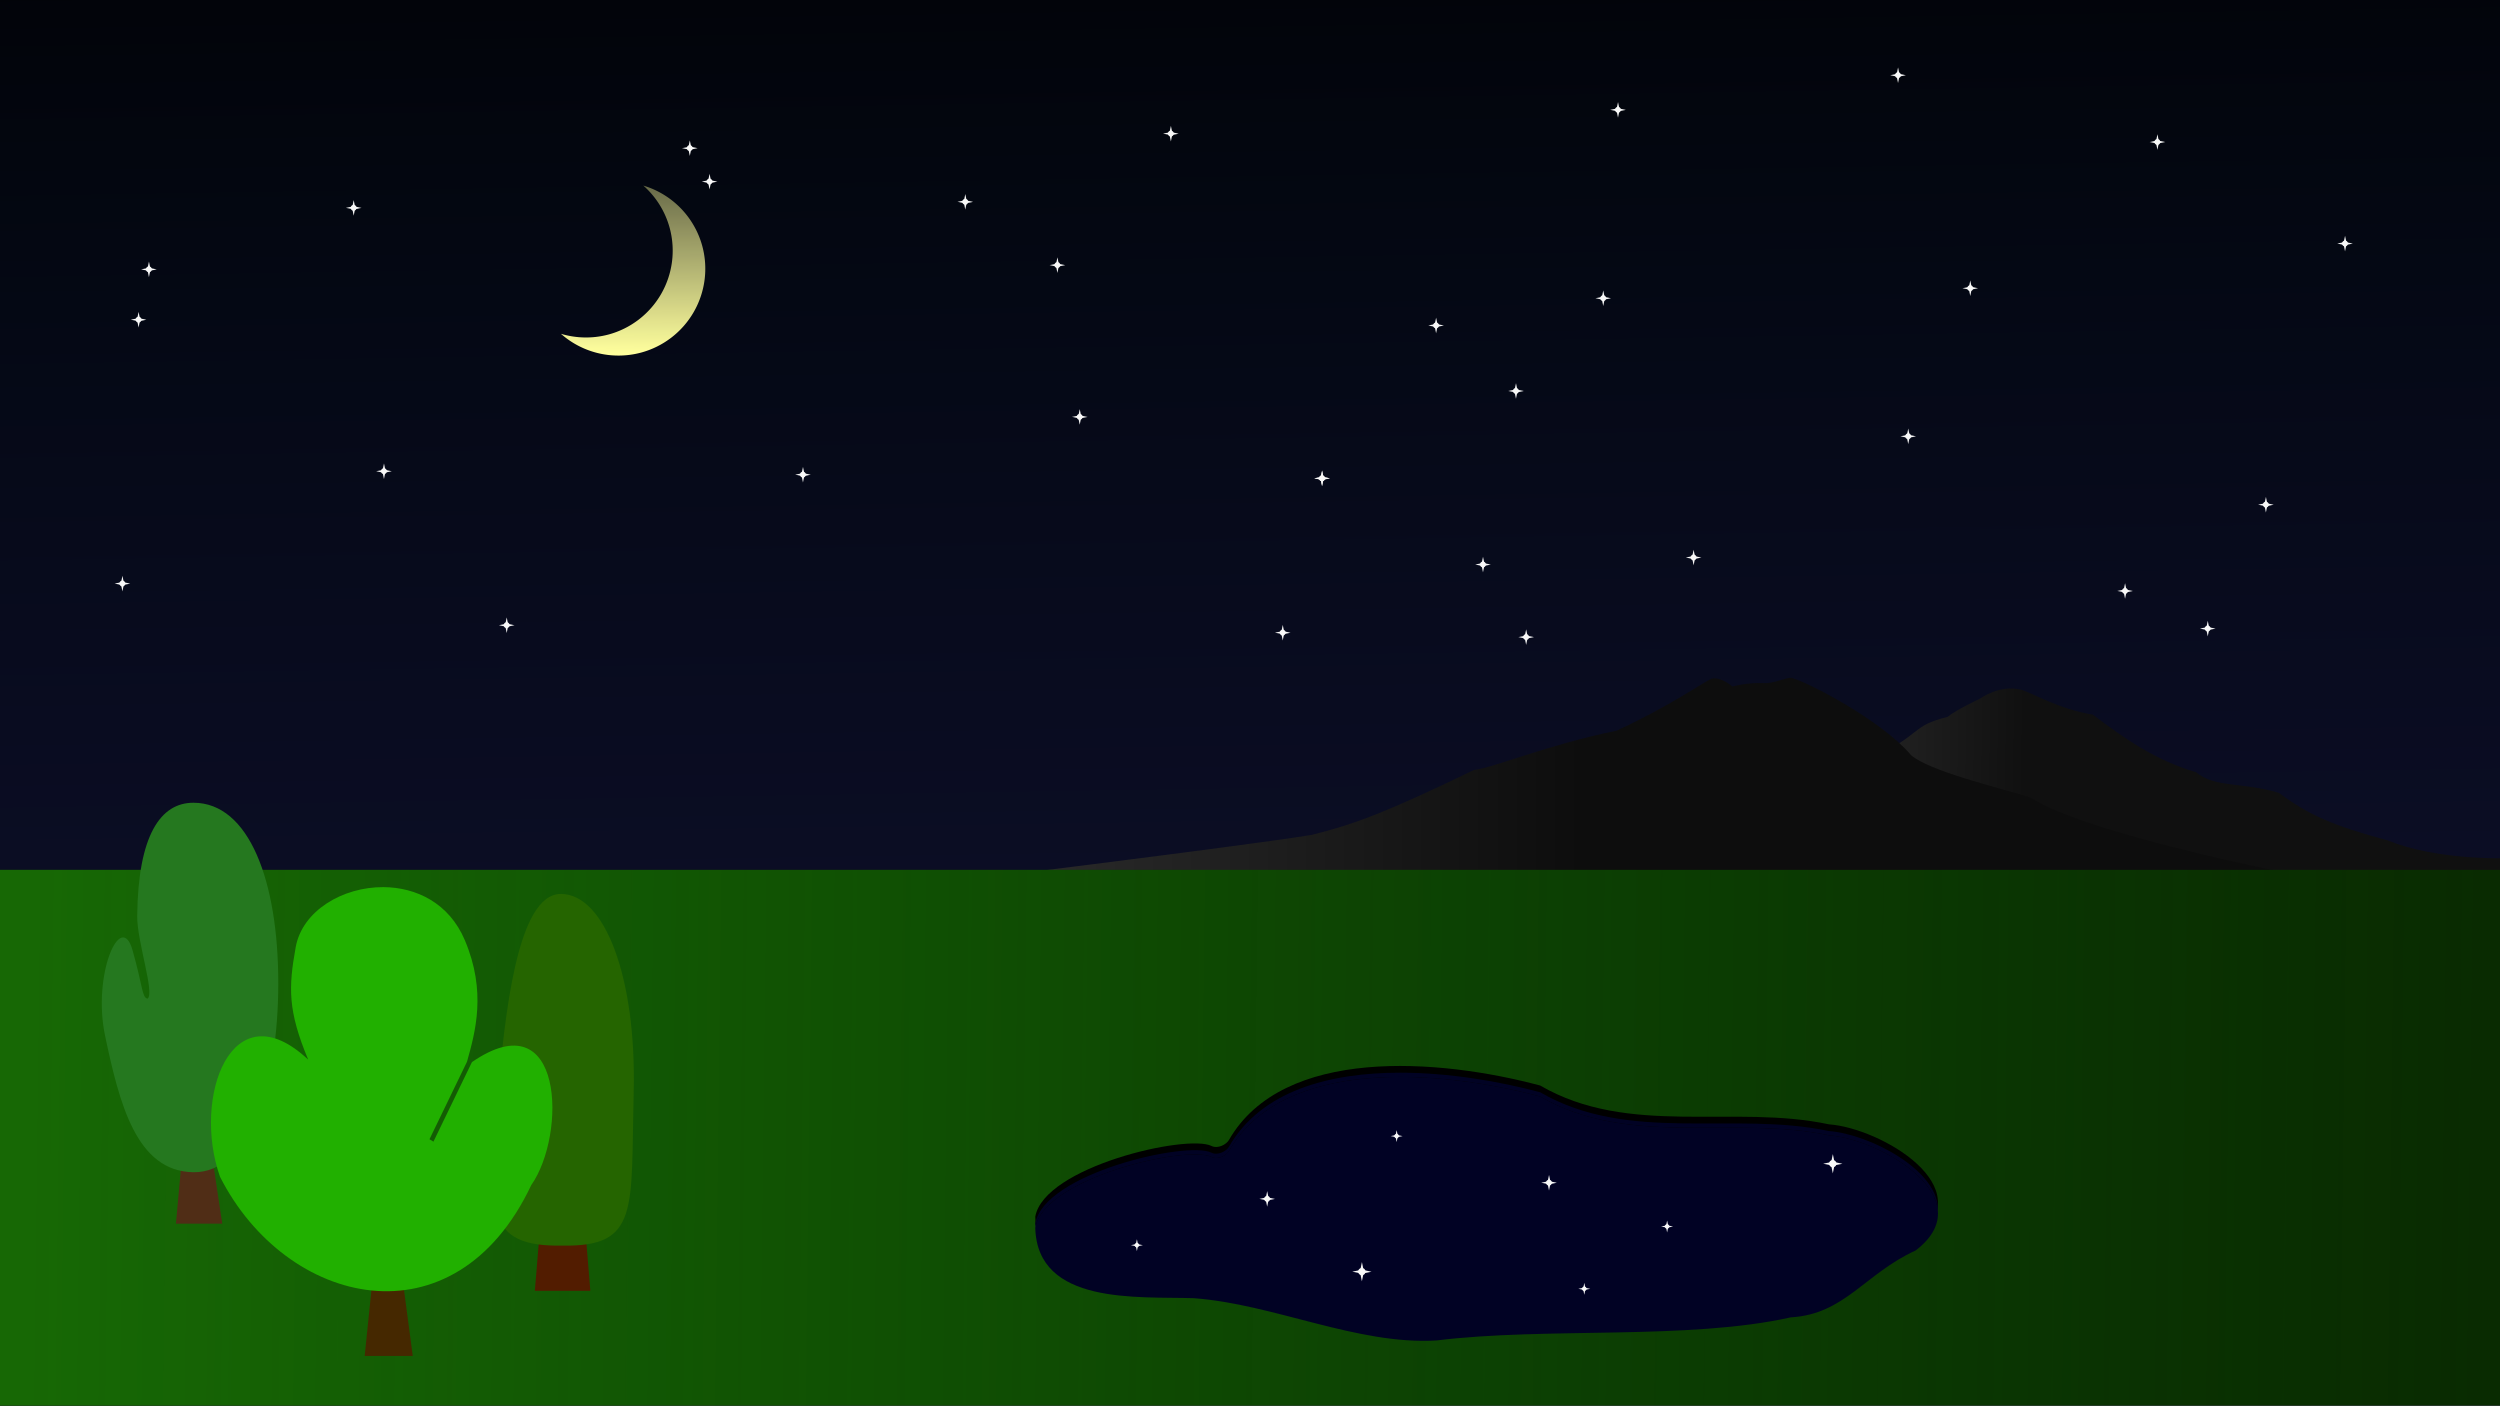 <?xml version="1.0" encoding="UTF-8" standalone="no"?>
<!-- Created with Inkscape (http://www.inkscape.org/) -->

<svg
     xmlns:dc="http://purl.org/dc/elements/1.1/"
     xmlns:cc="http://creativecommons.org/ns#"
     xmlns:rdf="http://www.w3.org/1999/02/22-rdf-syntax-ns#"
     xmlns:svg="http://www.w3.org/2000/svg"
     xmlns="http://www.w3.org/2000/svg"
     xmlns:xlink="http://www.w3.org/1999/xlink"
     xmlns:sodipodi="http://sodipodi.sourceforge.net/DTD/sodipodi-0.dtd"
     xmlns:inkscape="http://www.inkscape.org/namespaces/inkscape"
     width="1366px"
     height="768px"
     viewBox="0 0 1366 768"
     version="1.1"
     id="SVGRoot"
     inkscape:version="0.92.2 2405546, 2018-03-11"
     sodipodi:docname="9PM.svg">
    <sodipodi:namedview
         id="base"
         pagecolor="#ffffff"
         bordercolor="#666666"
         borderopacity="1.0"
         inkscape:pageopacity="0.0"
         inkscape:pageshadow="2"
         inkscape:zoom="0.70710678"
         inkscape:cx="615.45867"
         inkscape:cy="350.10382"
         inkscape:document-units="px"
         inkscape:current-layer="layer1"
         showgrid="false"
         inkscape:window-width="1366"
         inkscape:window-height="704"
         inkscape:window-x="0"
         inkscape:window-y="30"
         inkscape:window-maximized="1"
         inkscape:snap-global="true" />
    <defs
         id="defs4631">
        <linearGradient
             inkscape:collect="always"
             id="linearGradient1114">
            <stop
                 style="stop-color:#176805;stop-opacity:1"
                 offset="0"
                 id="stop1110" />
            <stop
                 style="stop-color:#0d5d04;stop-opacity:0;"
                 offset="1"
                 id="stop1112" />
        </linearGradient>
        <linearGradient
             inkscape:collect="always"
             id="linearGradient1090">
            <stop
                 style="stop-color:#000000;stop-opacity:1;"
                 offset="0"
                 id="stop1086" />
            <stop
                 style="stop-color:#000000;stop-opacity:0;"
                 offset="1"
                 id="stop1088" />
        </linearGradient>
        <linearGradient
             inkscape:collect="always"
             id="linearGradient1380">
            <stop
                 style="stop-color:#180f31;stop-opacity:1"
                 offset="0"
                 id="stop1376" />
            <stop
                 style="stop-color:#0b204d;stop-opacity:0;"
                 offset="1"
                 id="stop1378" />
        </linearGradient>
        <linearGradient
             inkscape:collect="always"
             id="linearGradient1372">
            <stop
                 style="stop-color:#101010;stop-opacity:1;"
                 offset="0"
                 id="stop1368" />
            <stop
                 style="stop-color:#2e2e2e;stop-opacity:0.996"
                 offset="1"
                 id="stop1370" />
        </linearGradient>
        <linearGradient
             inkscape:collect="always"
             id="linearGradient1364">
            <stop
                 style="stop-color:#373737;stop-opacity:1"
                 offset="0"
                 id="stop1360" />
            <stop
                 style="stop-color:#0d0d0d;stop-opacity:1"
                 offset="1"
                 id="stop1362" />
        </linearGradient>
        <linearGradient
             inkscape:collect="always"
             id="linearGradient1241">
            <stop
                 style="stop-color:#ffff9d;stop-opacity:1;"
                 offset="0"
                 id="stop1237" />
            <stop
                 style="stop-color:#ffff9d;stop-opacity:0;"
                 offset="1"
                 id="stop1239" />
        </linearGradient>
        <linearGradient
             inkscape:collect="always"
             xlink:href="#linearGradient1241"
             id="linearGradient1243"
             x1="354.964"
             y1="193.301"
             x2="356.08"
             y2="40.021"
             gradientUnits="userSpaceOnUse" />
        <linearGradient
             inkscape:collect="always"
             xlink:href="#linearGradient1364"
             id="linearGradient1366"
             x1="426.019"
             y1="441.151"
             x2="865.371"
             y2="441.447"
             gradientUnits="userSpaceOnUse" />
        <linearGradient
             inkscape:collect="always"
             xlink:href="#linearGradient1372"
             id="linearGradient1374"
             x1="1106.476"
             y1="421.872"
             x2="976.585"
             y2="420.341"
             gradientUnits="userSpaceOnUse" />
        <linearGradient
             inkscape:collect="always"
             xlink:href="#linearGradient1380"
             id="linearGradient1382"
             x1="739.432"
             y1="894.087"
             x2="723.086"
             y2="-145.06"
             gradientUnits="userSpaceOnUse" />
        <linearGradient
             inkscape:collect="always"
             xlink:href="#linearGradient1090"
             id="linearGradient1092"
             x1="819.233"
             y1="785.879"
             x2="820.244"
             y2="628.295"
             gradientUnits="userSpaceOnUse" />
        <linearGradient
             inkscape:collect="always"
             xlink:href="#linearGradient1114"
             id="linearGradient1116"
             x1="14.571"
             y1="618"
             x2="1356.571"
             y2="634"
             gradientUnits="userSpaceOnUse"
             gradientTransform="translate(-2.195313e-6)" />
        <filter
             inkscape:collect="always"
             style="color-interpolation-filters:sRGB"
             id="filter1109"
             x="-0.088"
             width="1.177"
             y="-0.088"
             height="1.177">
            <feGaussianBlur
                 inkscape:collect="always"
                 stdDeviation="0.313"
                 id="feGaussianBlur1111" />
        </filter>
        <filter
             inkscape:collect="always"
             style="color-interpolation-filters:sRGB"
             id="filter1113"
             x="-0.055"
             width="1.109"
             y="-0.055"
             height="1.109">
            <feGaussianBlur
                 inkscape:collect="always"
                 stdDeviation="0.194"
                 id="feGaussianBlur1115" />
        </filter>
        <filter
             inkscape:collect="always"
             style="color-interpolation-filters:sRGB"
             id="filter1117"
             x="-0.088"
             width="1.177"
             y="-0.088"
             height="1.177">
            <feGaussianBlur
                 inkscape:collect="always"
                 stdDeviation="0.313"
                 id="feGaussianBlur1119" />
        </filter>
        <filter
             inkscape:collect="always"
             style="color-interpolation-filters:sRGB"
             id="filter1121"
             x="-0.055"
             width="1.109"
             y="-0.055"
             height="1.109">
            <feGaussianBlur
                 inkscape:collect="always"
                 stdDeviation="0.194"
                 id="feGaussianBlur1123" />
        </filter>
        <filter
             inkscape:collect="always"
             style="color-interpolation-filters:sRGB"
             id="filter1125"
             x="-0.068"
             width="1.135"
             y="-0.068"
             height="1.135">
            <feGaussianBlur
                 inkscape:collect="always"
                 stdDeviation="0.239"
                 id="feGaussianBlur1127" />
        </filter>
        <filter
             inkscape:collect="always"
             style="color-interpolation-filters:sRGB"
             id="filter1129"
             x="-0.088"
             width="1.177"
             y="-0.088"
             height="1.177">
            <feGaussianBlur
                 inkscape:collect="always"
                 stdDeviation="0.313"
                 id="feGaussianBlur1131" />
        </filter>
        <filter
             inkscape:collect="always"
             style="color-interpolation-filters:sRGB"
             id="filter1133"
             x="-0.088"
             width="1.177"
             y="-0.088"
             height="1.177">
            <feGaussianBlur
                 inkscape:collect="always"
                 stdDeviation="0.313"
                 id="feGaussianBlur1135" />
        </filter>
        <filter
             inkscape:collect="always"
             style="color-interpolation-filters:sRGB"
             id="filter1137"
             x="-0.068"
             width="1.135"
             y="-0.068"
             height="1.135">
            <feGaussianBlur
                 inkscape:collect="always"
                 stdDeviation="0.239"
                 id="feGaussianBlur1139" />
        </filter>
    </defs>
    <g
         id="layer1"
         inkscape:groupmode="layer"
         inkscape:label="Layer 1">
        <rect
             y="-9.1259767e-07"
             x="5e-07"
             height="768"
             width="1366"
             id="rect987"
             style="opacity:1;vector-effect:none;fill:#000000;fill-opacity:1;fill-rule:evenodd;stroke:#000000;stroke-width:0;stroke-linecap:round;stroke-linejoin:miter;stroke-miterlimit:4;stroke-dasharray:none;stroke-dashoffset:0;stroke-opacity:1;paint-order:normal" />
        <rect
             style="opacity:1;vector-effect:none;fill:url(#linearGradient1382);fill-opacity:1;fill-rule:evenodd;stroke:#000000;stroke-width:0;stroke-linecap:round;stroke-linejoin:miter;stroke-miterlimit:4;stroke-dasharray:none;stroke-dashoffset:0;stroke-opacity:1;paint-order:normal"
             id="rect3733"
             width="1366"
             height="768"
             x="4.9999994e-07"
             y="-9.1259767e-07" />
        <path
             style="opacity:1;vector-effect:none;fill:url(#linearGradient1243);fill-opacity:1;fill-rule:evenodd;stroke:none;stroke-width:0;stroke-linecap:round;stroke-linejoin:miter;stroke-miterlimit:4;stroke-dasharray:none;stroke-dashoffset:0;stroke-opacity:1;paint-order:normal"
             d="m 351.51,101.4 a 47.477,47.477 0 0 1 14.437,23.265 47.477,47.477 0 0 1 -33.571,58.149 47.477,47.477 0 0 1 -25.9,-0.438 47.477,47.477 0 0 0 43.708,10.306 47.477,47.477 0 0 0 33.573,-58.147 47.477,47.477 0 0 0 -32.247,-33.134 z"
             id="path862"
             inkscape:connector-curvature="0" />
        <path
             sodipodi:nodetypes="cccccscccccccc"
             inkscape:connector-curvature="0"
             id="path5285"
             d="m 854.702,471.867 c 23.326,-5.831 40.489,-12.206 88.612,-35.48 10.026,-0.92 39.74,-13.67 77.786,-21.401 29.851,-13.716 22.218,-18.164 43.067,-23.298 5,-4.062 17.712,-9.937 17.712,-9.937 0,0 10.622,-7.859 22.311,-4.908 5.735,1.448 20.723,10.743 39.294,13.6 18.487,14.042 34.962,25.18 56.481,31.516 10.251,8.643 25.387,5.274 45.248,11.282 16.306,12.092 29.285,17.834 59.478,25.975 25.626,10.481 61.308,9.723 61.308,9.723 v 13.132 l -612.005,12.734 c 0,0 63.922,-16.868 100.708,-22.939 z"
             style="opacity:1;vector-effect:none;fill:url(#linearGradient1374);fill-opacity:1;fill-rule:evenodd;stroke:none;stroke-width:0;stroke-linecap:round;stroke-linejoin:miter;stroke-miterlimit:4;stroke-dasharray:none;stroke-dashoffset:0;stroke-opacity:1;paint-order:normal" />
        <path
             style="opacity:1;vector-effect:none;fill:url(#linearGradient1366);fill-opacity:1;fill-rule:evenodd;stroke:none;stroke-width:0;stroke-linecap:round;stroke-linejoin:miter;stroke-miterlimit:4;stroke-dasharray:none;stroke-dashoffset:0;stroke-opacity:1;paint-order:normal"
             d="m 716.845,456.153 c 23.326,-5.831 40.489,-12.206 88.612,-35.48 10.026,-0.92 39.74,-13.67 77.786,-21.401 29.85,-13.716 48.111,-27.092 52.174,-28.476 5.179,-1.027 11.146,4.303 11.146,4.303 0,0 8.288,-2.278 17.245,-1.847 5.908,0.284 12.394,-3.365 15.124,-2.833 8.13,1.9 49.158,23.063 65.32,42.256 10.251,8.643 45.387,17.059 65.249,23.068 11.582,8.033 52.593,24.216 158.774,45.054 l -762.857,2.857 c 0,0 174.643,-21.429 211.429,-27.5 z"
             id="rect4739"
             inkscape:connector-curvature="0"
             sodipodi:nodetypes="cccccscccccc" />
        <path
             sodipodi:nodetypes="ccccc"
             inkscape:connector-curvature="0"
             id="path1119"
             d="M 2.7804687e-5,475.291 1366,475.287 V 768 H 2.7804687e-5 Z"
             style="opacity:1;vector-effect:none;fill:#092b01;fill-opacity:1;fill-rule:evenodd;stroke:#000000;stroke-width:0;stroke-linecap:round;stroke-linejoin:miter;stroke-miterlimit:4;stroke-dasharray:none;stroke-dashoffset:0;stroke-opacity:1;paint-order:normal;font-variant-east_asian:normal" />
        <path
             style="opacity:1;vector-effect:none;fill:url(#linearGradient1116);fill-opacity:1;fill-rule:evenodd;stroke:#000000;stroke-width:0;stroke-linecap:round;stroke-linejoin:miter;stroke-miterlimit:4;stroke-dasharray:none;stroke-dashoffset:0;stroke-opacity:1;paint-order:normal"
             d="M 2.7804687e-5,475.291 1366,475.287 V 768 H 2.7804687e-5 Z"
             id="rect4542"
             inkscape:connector-curvature="0"
             sodipodi:nodetypes="ccccc" />
        <g
             id="g1070"
             transform="translate(2.4664063e-4,2.324)"
             style="fill-opacity:1;fill:url(#linearGradient1092)">
            <path
                 id="path1066"
                 d="m 765.133,583.789 c -38.908,-0.012 -76.15,9.973 -93.666,40.5 -1.378,2.401 -6.03,4.938 -9.527,3.199 -13.419,-6.578 -91.491,11.391 -96.275,38.676 0.017,0.651 0.046,1.291 0.088,1.92 5.482,-27.057 82.835,-44.817 96.188,-38.271 3.497,1.739 8.15,-0.798 9.527,-3.199 29.501,-51.414 114.953,-44.559 170.084,-29.812 48.513,28.18 105.733,10.108 157.791,21.213 21.248,1.507 58.23,20.359 59.525,41.643 1.412,-22.218 -37.506,-42.407 -59.525,-43.969 -52.058,-11.105 -109.278,6.969 -157.791,-21.211 -22.397,-5.991 -49.797,-10.679 -76.418,-10.688 z"
                 style="fill:url(#linearGradient1092);fill-opacity:1.0;stroke:none;stroke-width:1px;stroke-linecap:butt;stroke-linejoin:miter;stroke-opacity:1"
                 inkscape:connector-curvature="0" />
            <path
                 style="fill:url(#linearGradient1092);fill-opacity:1.0;stroke:none;stroke-width:1px;stroke-linecap:butt;stroke-linejoin:miter;stroke-opacity:1"
                 d="m 661.94,629.813 c -13.419,-6.578 -91.491,11.39 -96.276,38.675 1.079,42.407 56.08,37.527 86.507,38.517 43.774,3.183 82.747,-22.041 126.028,-24.631 59.773,-7.387 120.161,-5.734 179.788,2.225 29.465,-1.701 60.873,9.074 88.759,-3.691 36.857,-28.265 -19.169,-60.893 -47.404,-62.896 -52.058,-11.105 -109.279,6.968 -157.792,-21.212 -55.131,-14.746 -140.583,-21.601 -170.084,29.813 -1.378,2.401 -6.03,4.938 -9.527,3.199 z"
                 id="path1061"
                 inkscape:connector-curvature="0"
                 sodipodi:nodetypes="ccccccccsc" />
            <path
                 sodipodi:nodetypes="ccccccccsc"
                 inkscape:connector-curvature="0"
                 id="path1102"
                 d="m 661.94,623.813 c -13.419,-6.578 -91.491,11.39 -96.276,38.675 1.079,42.407 56.08,37.527 86.507,38.517 43.774,3.183 82.747,-22.041 126.028,-24.631 59.773,-7.387 120.161,-5.734 179.788,2.225 29.465,-1.701 60.873,9.074 88.759,-3.691 36.857,-28.265 -19.169,-60.893 -47.404,-62.896 -52.058,-11.105 -109.279,6.968 -157.792,-21.212 -55.131,-14.746 -140.583,-21.601 -170.084,29.813 -1.378,2.401 -6.03,4.938 -9.527,3.199 z"
                 style="fill:#000000;fill-opacity:1;stroke:none;stroke-width:1px;stroke-linecap:butt;stroke-linejoin:miter;stroke-opacity:1" />
        </g>
        <g
             id="g1469"
             transform="matrix(0.536,0,0,0.536,-656.077,447.406)"
             style="stroke-width:1.867">
            <path
                 sodipodi:nodetypes="ccccc"
                 inkscape:connector-curvature="0"
                 id="path1465"
                 d="m 1780.357,346.808 34.345,-1.01 11.112,135.36 h -56.569 z"
                 style="opacity:1;vector-effect:none;fill:#521c00;fill-opacity:1;fill-rule:evenodd;stroke:none;stroke-width:0;stroke-linecap:round;stroke-linejoin:miter;stroke-miterlimit:4;stroke-dasharray:none;stroke-dashoffset:0;stroke-opacity:1;paint-order:normal" />
            <path
                 sodipodi:nodetypes="scscs"
                 inkscape:connector-curvature="0"
                 id="path1467"
                 d="m 1870,278.336 c -2.961,120.35 6.125,158.05 -72.857,156.741 -77.829,1.186 -76.639,-34.334 -65.714,-153.884 7.143,-78.162 19.314,-204.622 64.286,-204.622 44.972,-3.8e-5 77.143,85.633 74.286,201.764 z"
                 style="opacity:1;vector-effect:none;fill:#256500;fill-opacity:1;fill-rule:evenodd;stroke:none;stroke-width:0;stroke-linecap:round;stroke-linejoin:miter;stroke-miterlimit:4;stroke-dasharray:none;stroke-dashoffset:0;stroke-opacity:1;paint-order:normal" />
        </g>
        <g
             transform="translate(278.905,-9.656)"
             id="g1086">
            <path
                 inkscape:transform-center-x="0.53098709"
                 transform="matrix(0.127,-0.073,0.073,0.127,83.523,87.992)"
                 inkscape:transform-center-y="-0.91969542"
                 d="M 101.96,79.32 78.6,71.558 62.251,89.96 70.014,66.6 51.611,50.251 74.971,58.014 91.32,39.611 83.558,62.971 Z"
                 inkscape:randomized="0"
                 inkscape:rounded="0"
                 inkscape:flatsided="false"
                 sodipodi:arg2="1.3089969"
                 sodipodi:arg1="0.52359878"
                 sodipodi:r2="7.0110359"
                 sodipodi:r1="29.069323"
                 sodipodi:cy="64.785713"
                 sodipodi:cx="76.785713"
                 sodipodi:sides="4"
                 id="path1082"
                 style="opacity:1;vector-effect:none;fill:#f8f8f8;fill-opacity:1;fill-rule:evenodd;stroke:none;stroke-width:0;stroke-linecap:round;stroke-linejoin:miter;stroke-miterlimit:4;stroke-dasharray:none;stroke-dashoffset:0;stroke-opacity:1;paint-order:normal"
                 sodipodi:type="star" />
            <circle
                 r="1.592"
                 cy="90.581"
                 cx="97.973"
                 id="circle1084"
                 style="opacity:1;vector-effect:none;fill:#f8f8f8;fill-opacity:1;fill-rule:evenodd;stroke:none;stroke-width:0;stroke-linecap:round;stroke-linejoin:miter;stroke-miterlimit:4;stroke-dasharray:none;stroke-dashoffset:0;stroke-opacity:1;paint-order:normal" />
        </g>
        <g
             id="g1098"
             transform="translate(944.657,147.795)">
            <path
                 sodipodi:type="star"
                 style="opacity:1;vector-effect:none;fill:#f8f8f8;fill-opacity:1;fill-rule:evenodd;stroke:none;stroke-width:0;stroke-linecap:round;stroke-linejoin:miter;stroke-miterlimit:4;stroke-dasharray:none;stroke-dashoffset:0;stroke-opacity:1;paint-order:normal"
                 id="path1094"
                 sodipodi:sides="4"
                 sodipodi:cx="76.785713"
                 sodipodi:cy="64.785713"
                 sodipodi:r1="29.069323"
                 sodipodi:r2="7.0110359"
                 sodipodi:arg1="0.52359878"
                 sodipodi:arg2="1.3089969"
                 inkscape:flatsided="false"
                 inkscape:rounded="0"
                 inkscape:randomized="0"
                 d="M 101.96,79.32 78.6,71.558 62.251,89.96 70.014,66.6 51.611,50.251 74.971,58.014 91.32,39.611 83.558,62.971 Z"
                 inkscape:transform-center-y="-0.91969542"
                 transform="matrix(0.127,-0.073,0.073,0.127,83.523,87.992)"
                 inkscape:transform-center-x="0.53098709" />
            <circle
                 style="opacity:1;vector-effect:none;fill:#f8f8f8;fill-opacity:1;fill-rule:evenodd;stroke:none;stroke-width:0;stroke-linecap:round;stroke-linejoin:miter;stroke-miterlimit:4;stroke-dasharray:none;stroke-dashoffset:0;stroke-opacity:1;paint-order:normal"
                 id="circle1096"
                 cx="97.973"
                 cy="90.581"
                 r="1.592" />
        </g>
        <g
             transform="translate(624.381,170.753)"
             id="g1104">
            <path
                 inkscape:transform-center-x="0.53098709"
                 transform="matrix(0.127,-0.073,0.073,0.127,83.523,87.992)"
                 inkscape:transform-center-y="-0.91969542"
                 d="M 101.96,79.32 78.6,71.558 62.251,89.96 70.014,66.6 51.611,50.251 74.971,58.014 91.32,39.611 83.558,62.971 Z"
                 inkscape:randomized="0"
                 inkscape:rounded="0"
                 inkscape:flatsided="false"
                 sodipodi:arg2="1.3089969"
                 sodipodi:arg1="0.52359878"
                 sodipodi:r2="7.0110359"
                 sodipodi:r1="29.069323"
                 sodipodi:cy="64.785713"
                 sodipodi:cx="76.785713"
                 sodipodi:sides="4"
                 id="path1100"
                 style="opacity:1;vector-effect:none;fill:#f8f8f8;fill-opacity:1;fill-rule:evenodd;stroke:none;stroke-width:0;stroke-linecap:round;stroke-linejoin:miter;stroke-miterlimit:4;stroke-dasharray:none;stroke-dashoffset:0;stroke-opacity:1;paint-order:normal"
                 sodipodi:type="star" />
            <circle
                 r="1.592"
                 cy="90.581"
                 cx="97.973"
                 id="circle1102"
                 style="opacity:1;vector-effect:none;fill:#f8f8f8;fill-opacity:1;fill-rule:evenodd;stroke:none;stroke-width:0;stroke-linecap:round;stroke-linejoin:miter;stroke-miterlimit:4;stroke-dasharray:none;stroke-dashoffset:0;stroke-opacity:1;paint-order:normal" />
        </g>
        <g
             id="g1110"
             transform="translate(978.552,66.873)">
            <path
                 sodipodi:type="star"
                 style="opacity:1;vector-effect:none;fill:#f8f8f8;fill-opacity:1;fill-rule:evenodd;stroke:none;stroke-width:0;stroke-linecap:round;stroke-linejoin:miter;stroke-miterlimit:4;stroke-dasharray:none;stroke-dashoffset:0;stroke-opacity:1;paint-order:normal"
                 id="path1106"
                 sodipodi:sides="4"
                 sodipodi:cx="76.785713"
                 sodipodi:cy="64.785713"
                 sodipodi:r1="29.069323"
                 sodipodi:r2="7.0110359"
                 sodipodi:arg1="0.52359878"
                 sodipodi:arg2="1.3089969"
                 inkscape:flatsided="false"
                 inkscape:rounded="0"
                 inkscape:randomized="0"
                 d="M 101.96,79.32 78.6,71.558 62.251,89.96 70.014,66.6 51.611,50.251 74.971,58.014 91.32,39.611 83.558,62.971 Z"
                 inkscape:transform-center-y="-0.91969542"
                 transform="matrix(0.127,-0.073,0.073,0.127,83.523,87.992)"
                 inkscape:transform-center-x="0.53098709" />
            <circle
                 style="opacity:1;vector-effect:none;fill:#f8f8f8;fill-opacity:1;fill-rule:evenodd;stroke:none;stroke-width:0;stroke-linecap:round;stroke-linejoin:miter;stroke-miterlimit:4;stroke-dasharray:none;stroke-dashoffset:0;stroke-opacity:1;paint-order:normal"
                 id="circle1108"
                 cx="97.973"
                 cy="90.581"
                 r="1.592" />
        </g>
        <g
             transform="translate(686.683,87.229)"
             id="g1116">
            <path
                 inkscape:transform-center-x="0.53098709"
                 transform="matrix(0.127,-0.073,0.073,0.127,83.523,87.992)"
                 inkscape:transform-center-y="-0.91969542"
                 d="M 101.96,79.32 78.6,71.558 62.251,89.96 70.014,66.6 51.611,50.251 74.971,58.014 91.32,39.611 83.558,62.971 Z"
                 inkscape:randomized="0"
                 inkscape:rounded="0"
                 inkscape:flatsided="false"
                 sodipodi:arg2="1.3089969"
                 sodipodi:arg1="0.52359878"
                 sodipodi:r2="7.0110359"
                 sodipodi:r1="29.069323"
                 sodipodi:cy="64.785713"
                 sodipodi:cx="76.785713"
                 sodipodi:sides="4"
                 id="path1112"
                 style="opacity:1;vector-effect:none;fill:#f8f8f8;fill-opacity:1;fill-rule:evenodd;stroke:none;stroke-width:0;stroke-linecap:round;stroke-linejoin:miter;stroke-miterlimit:4;stroke-dasharray:none;stroke-dashoffset:0;stroke-opacity:1;paint-order:normal"
                 sodipodi:type="star" />
            <circle
                 r="1.592"
                 cy="90.581"
                 cx="97.973"
                 id="circle1114"
                 style="opacity:1;vector-effect:none;fill:#f8f8f8;fill-opacity:1;fill-rule:evenodd;stroke:none;stroke-width:0;stroke-linecap:round;stroke-linejoin:miter;stroke-miterlimit:4;stroke-dasharray:none;stroke-dashoffset:0;stroke-opacity:1;paint-order:normal" />
        </g>
        <g
             id="g1122"
             transform="translate(95.252,22.97)">
            <path
                 sodipodi:type="star"
                 style="opacity:1;vector-effect:none;fill:#f8f8f8;fill-opacity:1;fill-rule:evenodd;stroke:none;stroke-width:0;stroke-linecap:round;stroke-linejoin:miter;stroke-miterlimit:4;stroke-dasharray:none;stroke-dashoffset:0;stroke-opacity:1;paint-order:normal"
                 id="path1118"
                 sodipodi:sides="4"
                 sodipodi:cx="76.785713"
                 sodipodi:cy="64.785713"
                 sodipodi:r1="29.069323"
                 sodipodi:r2="7.0110359"
                 sodipodi:arg1="0.52359878"
                 sodipodi:arg2="1.3089969"
                 inkscape:flatsided="false"
                 inkscape:rounded="0"
                 inkscape:randomized="0"
                 d="M 101.96,79.32 78.6,71.558 62.251,89.96 70.014,66.6 51.611,50.251 74.971,58.014 91.32,39.611 83.558,62.971 Z"
                 inkscape:transform-center-y="-0.91969542"
                 transform="matrix(0.127,-0.073,0.073,0.127,83.523,87.992)"
                 inkscape:transform-center-x="0.53098709" />
            <circle
                 style="opacity:1;vector-effect:none;fill:#f8f8f8;fill-opacity:1;fill-rule:evenodd;stroke:none;stroke-width:0;stroke-linecap:round;stroke-linejoin:miter;stroke-miterlimit:4;stroke-dasharray:none;stroke-dashoffset:0;stroke-opacity:1;paint-order:normal"
                 id="circle1120"
                 cx="97.973"
                 cy="90.581"
                 r="1.592" />
        </g>
        <g
             transform="translate(1063.131,232.291)"
             id="g1128">
            <path
                 inkscape:transform-center-x="0.53098709"
                 transform="matrix(0.127,-0.073,0.073,0.127,83.523,87.992)"
                 inkscape:transform-center-y="-0.91969542"
                 d="M 101.96,79.32 78.6,71.558 62.251,89.96 70.014,66.6 51.611,50.251 74.971,58.014 91.32,39.611 83.558,62.971 Z"
                 inkscape:randomized="0"
                 inkscape:rounded="0"
                 inkscape:flatsided="false"
                 sodipodi:arg2="1.3089969"
                 sodipodi:arg1="0.52359878"
                 sodipodi:r2="7.0110359"
                 sodipodi:r1="29.069323"
                 sodipodi:cy="64.785713"
                 sodipodi:cx="76.785713"
                 sodipodi:sides="4"
                 id="path1124"
                 style="opacity:1;vector-effect:none;fill:#f8f8f8;fill-opacity:1;fill-rule:evenodd;stroke:none;stroke-width:0;stroke-linecap:round;stroke-linejoin:miter;stroke-miterlimit:4;stroke-dasharray:none;stroke-dashoffset:0;stroke-opacity:1;paint-order:normal"
                 sodipodi:type="star" />
            <circle
                 r="1.592"
                 cy="90.581"
                 cx="97.973"
                 id="circle1126"
                 style="opacity:1;vector-effect:none;fill:#f8f8f8;fill-opacity:1;fill-rule:evenodd;stroke:none;stroke-width:0;stroke-linecap:round;stroke-linejoin:miter;stroke-miterlimit:4;stroke-dasharray:none;stroke-dashoffset:0;stroke-opacity:1;paint-order:normal" />
        </g>
        <g
             id="g1134"
             transform="translate(178.862,251.012)">
            <path
                 sodipodi:type="star"
                 style="opacity:1;vector-effect:none;fill:#f8f8f8;fill-opacity:1;fill-rule:evenodd;stroke:none;stroke-width:0;stroke-linecap:round;stroke-linejoin:miter;stroke-miterlimit:4;stroke-dasharray:none;stroke-dashoffset:0;stroke-opacity:1;paint-order:normal"
                 id="path1130"
                 sodipodi:sides="4"
                 sodipodi:cx="76.785713"
                 sodipodi:cy="64.785713"
                 sodipodi:r1="29.069323"
                 sodipodi:r2="7.0110359"
                 sodipodi:arg1="0.52359878"
                 sodipodi:arg2="1.3089969"
                 inkscape:flatsided="false"
                 inkscape:rounded="0"
                 inkscape:randomized="0"
                 d="M 101.96,79.32 78.6,71.558 62.251,89.96 70.014,66.6 51.611,50.251 74.971,58.014 91.32,39.611 83.558,62.971 Z"
                 inkscape:transform-center-y="-0.91969542"
                 transform="matrix(0.127,-0.073,0.073,0.127,83.523,87.992)"
                 inkscape:transform-center-x="0.53098709" />
            <circle
                 style="opacity:1;vector-effect:none;fill:#f8f8f8;fill-opacity:1;fill-rule:evenodd;stroke:none;stroke-width:0;stroke-linecap:round;stroke-linejoin:miter;stroke-miterlimit:4;stroke-dasharray:none;stroke-dashoffset:0;stroke-opacity:1;paint-order:normal"
                 id="circle1132"
                 cx="97.973"
                 cy="90.581"
                 r="1.592" />
        </g>
        <g
             transform="translate(1183.326,42.466)"
             id="g1140">
            <path
                 inkscape:transform-center-x="0.53098709"
                 transform="matrix(0.127,-0.073,0.073,0.127,83.523,87.992)"
                 inkscape:transform-center-y="-0.91969542"
                 d="M 101.96,79.32 78.6,71.558 62.251,89.96 70.014,66.6 51.611,50.251 74.971,58.014 91.32,39.611 83.558,62.971 Z"
                 inkscape:randomized="0"
                 inkscape:rounded="0"
                 inkscape:flatsided="false"
                 sodipodi:arg2="1.3089969"
                 sodipodi:arg1="0.52359878"
                 sodipodi:r2="7.0110359"
                 sodipodi:r1="29.069323"
                 sodipodi:cy="64.785713"
                 sodipodi:cx="76.785713"
                 sodipodi:sides="4"
                 id="path1136"
                 style="opacity:1;vector-effect:none;fill:#f8f8f8;fill-opacity:1;fill-rule:evenodd;stroke:none;stroke-width:0;stroke-linecap:round;stroke-linejoin:miter;stroke-miterlimit:4;stroke-dasharray:none;stroke-dashoffset:0;stroke-opacity:1;paint-order:normal"
                 sodipodi:type="star" />
            <circle
                 r="1.592"
                 cy="90.581"
                 cx="97.973"
                 id="circle1138"
                 style="opacity:1;vector-effect:none;fill:#f8f8f8;fill-opacity:1;fill-rule:evenodd;stroke:none;stroke-width:0;stroke-linecap:round;stroke-linejoin:miter;stroke-miterlimit:4;stroke-dasharray:none;stroke-dashoffset:0;stroke-opacity:1;paint-order:normal" />
        </g>
        <g
             id="g1162"
             transform="translate(491.959,137.189)">
            <path
                 sodipodi:type="star"
                 style="opacity:1;vector-effect:none;fill:#f8f8f8;fill-opacity:1;fill-rule:evenodd;stroke:none;stroke-width:0;stroke-linecap:round;stroke-linejoin:miter;stroke-miterlimit:4;stroke-dasharray:none;stroke-dashoffset:0;stroke-opacity:1;paint-order:normal"
                 id="path1158"
                 sodipodi:sides="4"
                 sodipodi:cx="76.785713"
                 sodipodi:cy="64.785713"
                 sodipodi:r1="29.069323"
                 sodipodi:r2="7.0110359"
                 sodipodi:arg1="0.52359878"
                 sodipodi:arg2="1.3089969"
                 inkscape:flatsided="false"
                 inkscape:rounded="0"
                 inkscape:randomized="0"
                 d="M 101.96,79.32 78.6,71.558 62.251,89.96 70.014,66.6 51.611,50.251 74.971,58.014 91.32,39.611 83.558,62.971 Z"
                 inkscape:transform-center-y="-0.91969542"
                 transform="matrix(0.127,-0.073,0.073,0.127,83.523,87.992)"
                 inkscape:transform-center-x="0.53098709" />
            <circle
                 style="opacity:1;vector-effect:none;fill:#f8f8f8;fill-opacity:1;fill-rule:evenodd;stroke:none;stroke-width:0;stroke-linecap:round;stroke-linejoin:miter;stroke-miterlimit:4;stroke-dasharray:none;stroke-dashoffset:0;stroke-opacity:1;paint-order:normal"
                 id="circle1160"
                 cx="97.973"
                 cy="90.581"
                 r="1.592" />
        </g>
        <g
             transform="translate(429.429,19.667)"
             id="g1168">
            <path
                 inkscape:transform-center-x="0.53098709"
                 transform="matrix(0.127,-0.073,0.073,0.127,83.523,87.992)"
                 inkscape:transform-center-y="-0.91969542"
                 d="M 101.96,79.32 78.6,71.558 62.251,89.96 70.014,66.6 51.611,50.251 74.971,58.014 91.32,39.611 83.558,62.971 Z"
                 inkscape:randomized="0"
                 inkscape:rounded="0"
                 inkscape:flatsided="false"
                 sodipodi:arg2="1.3089969"
                 sodipodi:arg1="0.52359878"
                 sodipodi:r2="7.0110359"
                 sodipodi:r1="29.069323"
                 sodipodi:cy="64.785713"
                 sodipodi:cx="76.785713"
                 sodipodi:sides="4"
                 id="path1164"
                 style="opacity:1;vector-effect:none;fill:#f8f8f8;fill-opacity:1;fill-rule:evenodd;stroke:none;stroke-width:0;stroke-linecap:round;stroke-linejoin:miter;stroke-miterlimit:4;stroke-dasharray:none;stroke-dashoffset:0;stroke-opacity:1;paint-order:normal"
                 sodipodi:type="star" />
            <circle
                 r="1.592"
                 cy="90.581"
                 cx="97.973"
                 id="circle1166"
                 style="opacity:1;vector-effect:none;fill:#f8f8f8;fill-opacity:1;fill-rule:evenodd;stroke:none;stroke-width:0;stroke-linecap:round;stroke-linejoin:miter;stroke-miterlimit:4;stroke-dasharray:none;stroke-dashoffset:0;stroke-opacity:1;paint-order:normal" />
        </g>
        <g
             id="g1174"
             transform="translate(1108.31,252.848)">
            <path
                 sodipodi:type="star"
                 style="opacity:1;vector-effect:none;fill:#f8f8f8;fill-opacity:1;fill-rule:evenodd;stroke:none;stroke-width:0;stroke-linecap:round;stroke-linejoin:miter;stroke-miterlimit:4;stroke-dasharray:none;stroke-dashoffset:0;stroke-opacity:1;paint-order:normal"
                 id="path1170"
                 sodipodi:sides="4"
                 sodipodi:cx="76.785713"
                 sodipodi:cy="64.785713"
                 sodipodi:r1="29.069323"
                 sodipodi:r2="7.0110359"
                 sodipodi:arg1="0.52359878"
                 sodipodi:arg2="1.3089969"
                 inkscape:flatsided="false"
                 inkscape:rounded="0"
                 inkscape:randomized="0"
                 d="M 101.96,79.32 78.6,71.558 62.251,89.96 70.014,66.6 51.611,50.251 74.971,58.014 91.32,39.611 83.558,62.971 Z"
                 inkscape:transform-center-y="-0.91969542"
                 transform="matrix(0.127,-0.073,0.073,0.127,83.523,87.992)"
                 inkscape:transform-center-x="0.53098709" />
            <circle
                 style="opacity:1;vector-effect:none;fill:#f8f8f8;fill-opacity:1;fill-rule:evenodd;stroke:none;stroke-width:0;stroke-linecap:round;stroke-linejoin:miter;stroke-miterlimit:4;stroke-dasharray:none;stroke-dashoffset:0;stroke-opacity:1;paint-order:normal"
                 id="circle1172"
                 cx="97.973"
                 cy="90.581"
                 r="1.592" />
        </g>
        <g
             transform="translate(1080.814,-13.009)"
             id="g1180">
            <path
                 inkscape:transform-center-x="0.53098709"
                 transform="matrix(0.127,-0.073,0.073,0.127,83.523,87.992)"
                 inkscape:transform-center-y="-0.91969542"
                 d="M 101.96,79.32 78.6,71.558 62.251,89.96 70.014,66.6 51.611,50.251 74.971,58.014 91.32,39.611 83.558,62.971 Z"
                 inkscape:randomized="0"
                 inkscape:rounded="0"
                 inkscape:flatsided="false"
                 sodipodi:arg2="1.3089969"
                 sodipodi:arg1="0.52359878"
                 sodipodi:r2="7.0110359"
                 sodipodi:r1="29.069323"
                 sodipodi:cy="64.785713"
                 sodipodi:cx="76.785713"
                 sodipodi:sides="4"
                 id="path1176"
                 style="opacity:1;vector-effect:none;fill:#f8f8f8;fill-opacity:1;fill-rule:evenodd;stroke:none;stroke-width:0;stroke-linecap:round;stroke-linejoin:miter;stroke-miterlimit:4;stroke-dasharray:none;stroke-dashoffset:0;stroke-opacity:1;paint-order:normal"
                 sodipodi:type="star" />
            <circle
                 r="1.592"
                 cy="90.581"
                 cx="97.973"
                 id="circle1178"
                 style="opacity:1;vector-effect:none;fill:#f8f8f8;fill-opacity:1;fill-rule:evenodd;stroke:none;stroke-width:0;stroke-linecap:round;stroke-linejoin:miter;stroke-miterlimit:4;stroke-dasharray:none;stroke-dashoffset:0;stroke-opacity:1;paint-order:normal" />
        </g>
        <g
             id="g1186"
             transform="translate(289.696,8.622)">
            <path
                 sodipodi:type="star"
                 style="opacity:1;vector-effect:none;fill:#f8f8f8;fill-opacity:1;fill-rule:evenodd;stroke:none;stroke-width:0;stroke-linecap:round;stroke-linejoin:miter;stroke-miterlimit:4;stroke-dasharray:none;stroke-dashoffset:0;stroke-opacity:1;paint-order:normal"
                 id="path1182"
                 sodipodi:sides="4"
                 sodipodi:cx="76.785713"
                 sodipodi:cy="64.785713"
                 sodipodi:r1="29.069323"
                 sodipodi:r2="7.0110359"
                 sodipodi:arg1="0.52359878"
                 sodipodi:arg2="1.3089969"
                 inkscape:flatsided="false"
                 inkscape:rounded="0"
                 inkscape:randomized="0"
                 d="M 101.96,79.32 78.6,71.558 62.251,89.96 70.014,66.6 51.611,50.251 74.971,58.014 91.32,39.611 83.558,62.971 Z"
                 inkscape:transform-center-y="-0.91969542"
                 transform="matrix(0.127,-0.073,0.073,0.127,83.523,87.992)"
                 inkscape:transform-center-x="0.53098709" />
            <circle
                 style="opacity:1;vector-effect:none;fill:#f8f8f8;fill-opacity:1;fill-rule:evenodd;stroke:none;stroke-width:0;stroke-linecap:round;stroke-linejoin:miter;stroke-miterlimit:4;stroke-dasharray:none;stroke-dashoffset:0;stroke-opacity:1;paint-order:normal"
                 id="circle1184"
                 cx="97.973"
                 cy="90.581"
                 r="1.592" />
        </g>
        <g
             transform="translate(111.799,166.868)"
             id="g1192">
            <path
                 inkscape:transform-center-x="0.53098709"
                 transform="matrix(0.127,-0.073,0.073,0.127,83.523,87.992)"
                 inkscape:transform-center-y="-0.91969542"
                 d="M 101.96,79.32 78.6,71.558 62.251,89.96 70.014,66.6 51.611,50.251 74.971,58.014 91.32,39.611 83.558,62.971 Z"
                 inkscape:randomized="0"
                 inkscape:rounded="0"
                 inkscape:flatsided="false"
                 sodipodi:arg2="1.3089969"
                 sodipodi:arg1="0.52359878"
                 sodipodi:r2="7.0110359"
                 sodipodi:r1="29.069323"
                 sodipodi:cy="64.785713"
                 sodipodi:cx="76.785713"
                 sodipodi:sides="4"
                 id="path1188"
                 style="opacity:1;vector-effect:none;fill:#f8f8f8;fill-opacity:1;fill-rule:evenodd;stroke:none;stroke-width:0;stroke-linecap:round;stroke-linejoin:miter;stroke-miterlimit:4;stroke-dasharray:none;stroke-dashoffset:0;stroke-opacity:1;paint-order:normal"
                 sodipodi:type="star" />
            <circle
                 r="1.592"
                 cy="90.581"
                 cx="97.973"
                 id="circle1190"
                 style="opacity:1;vector-effect:none;fill:#f8f8f8;fill-opacity:1;fill-rule:evenodd;stroke:none;stroke-width:0;stroke-linecap:round;stroke-linejoin:miter;stroke-miterlimit:4;stroke-dasharray:none;stroke-dashoffset:0;stroke-opacity:1;paint-order:normal" />
        </g>
        <g
             id="g1198"
             transform="translate(541.769,-17.591)">
            <path
                 sodipodi:type="star"
                 style="opacity:1;vector-effect:none;fill:#f8f8f8;fill-opacity:1;fill-rule:evenodd;stroke:none;stroke-width:0;stroke-linecap:round;stroke-linejoin:miter;stroke-miterlimit:4;stroke-dasharray:none;stroke-dashoffset:0;stroke-opacity:1;paint-order:normal"
                 id="path1194"
                 sodipodi:sides="4"
                 sodipodi:cx="76.785713"
                 sodipodi:cy="64.785713"
                 sodipodi:r1="29.069323"
                 sodipodi:r2="7.0110359"
                 sodipodi:arg1="0.52359878"
                 sodipodi:arg2="1.3089969"
                 inkscape:flatsided="false"
                 inkscape:rounded="0"
                 inkscape:randomized="0"
                 d="M 101.96,79.32 78.6,71.558 62.251,89.96 70.014,66.6 51.611,50.251 74.971,58.014 91.32,39.611 83.558,62.971 Z"
                 inkscape:transform-center-y="-0.91969542"
                 transform="matrix(0.127,-0.073,0.073,0.127,83.523,87.992)"
                 inkscape:transform-center-x="0.53098709" />
            <circle
                 style="opacity:1;vector-effect:none;fill:#f8f8f8;fill-opacity:1;fill-rule:evenodd;stroke:none;stroke-width:0;stroke-linecap:round;stroke-linejoin:miter;stroke-miterlimit:4;stroke-dasharray:none;stroke-dashoffset:0;stroke-opacity:1;paint-order:normal"
                 id="circle1196"
                 cx="97.973"
                 cy="90.581"
                 r="1.592" />
        </g>
        <g
             transform="translate(-22.282,84.072)"
             id="g1204">
            <path
                 inkscape:transform-center-x="0.53098709"
                 transform="matrix(0.127,-0.073,0.073,0.127,83.523,87.992)"
                 inkscape:transform-center-y="-0.91969542"
                 d="M 101.96,79.32 78.6,71.558 62.251,89.96 70.014,66.6 51.611,50.251 74.971,58.014 91.32,39.611 83.558,62.971 Z"
                 inkscape:randomized="0"
                 inkscape:rounded="0"
                 inkscape:flatsided="false"
                 sodipodi:arg2="1.3089969"
                 sodipodi:arg1="0.52359878"
                 sodipodi:r2="7.0110359"
                 sodipodi:r1="29.069323"
                 sodipodi:cy="64.785713"
                 sodipodi:cx="76.785713"
                 sodipodi:sides="4"
                 id="path1200"
                 style="opacity:1;vector-effect:none;fill:#f8f8f8;fill-opacity:1;fill-rule:evenodd;stroke:none;stroke-width:0;stroke-linecap:round;stroke-linejoin:miter;stroke-miterlimit:4;stroke-dasharray:none;stroke-dashoffset:0;stroke-opacity:1;paint-order:normal"
                 sodipodi:type="star" />
            <circle
                 r="1.592"
                 cy="90.581"
                 cx="97.973"
                 id="circle1202"
                 style="opacity:1;vector-effect:none;fill:#f8f8f8;fill-opacity:1;fill-rule:evenodd;stroke:none;stroke-width:0;stroke-linecap:round;stroke-linejoin:miter;stroke-miterlimit:4;stroke-dasharray:none;stroke-dashoffset:0;stroke-opacity:1;paint-order:normal" />
        </g>
        <g
             id="g1210"
             transform="translate(939.089,-49.511)">
            <path
                 sodipodi:type="star"
                 style="opacity:1;vector-effect:none;fill:#f8f8f8;fill-opacity:1;fill-rule:evenodd;stroke:none;stroke-width:0;stroke-linecap:round;stroke-linejoin:miter;stroke-miterlimit:4;stroke-dasharray:none;stroke-dashoffset:0;stroke-opacity:1;paint-order:normal"
                 id="path1206"
                 sodipodi:sides="4"
                 sodipodi:cx="76.785713"
                 sodipodi:cy="64.785713"
                 sodipodi:r1="29.069323"
                 sodipodi:r2="7.0110359"
                 sodipodi:arg1="0.52359878"
                 sodipodi:arg2="1.3089969"
                 inkscape:flatsided="false"
                 inkscape:rounded="0"
                 inkscape:randomized="0"
                 d="M 101.96,79.32 78.6,71.558 62.251,89.96 70.014,66.6 51.611,50.251 74.971,58.014 91.32,39.611 83.558,62.971 Z"
                 inkscape:transform-center-y="-0.91969542"
                 transform="matrix(0.127,-0.073,0.073,0.127,83.523,87.992)"
                 inkscape:transform-center-x="0.53098709" />
            <circle
                 style="opacity:1;vector-effect:none;fill:#f8f8f8;fill-opacity:1;fill-rule:evenodd;stroke:none;stroke-width:0;stroke-linecap:round;stroke-linejoin:miter;stroke-miterlimit:4;stroke-dasharray:none;stroke-dashoffset:0;stroke-opacity:1;paint-order:normal"
                 id="circle1208"
                 cx="97.973"
                 cy="90.581"
                 r="1.592" />
        </g>
        <g
             transform="translate(730.325,123.018)"
             id="g1216">
            <path
                 inkscape:transform-center-x="0.53098709"
                 transform="matrix(0.127,-0.073,0.073,0.127,83.523,87.992)"
                 inkscape:transform-center-y="-0.91969542"
                 d="M 101.96,79.32 78.6,71.558 62.251,89.96 70.014,66.6 51.611,50.251 74.971,58.014 91.32,39.611 83.558,62.971 Z"
                 inkscape:randomized="0"
                 inkscape:rounded="0"
                 inkscape:flatsided="false"
                 sodipodi:arg2="1.3089969"
                 sodipodi:arg1="0.52359878"
                 sodipodi:r2="7.0110359"
                 sodipodi:r1="29.069323"
                 sodipodi:cy="64.785713"
                 sodipodi:cx="76.785713"
                 sodipodi:sides="4"
                 id="path1212"
                 style="opacity:1;vector-effect:none;fill:#f8f8f8;fill-opacity:1;fill-rule:evenodd;stroke:none;stroke-width:0;stroke-linecap:round;stroke-linejoin:miter;stroke-miterlimit:4;stroke-dasharray:none;stroke-dashoffset:0;stroke-opacity:1;paint-order:normal"
                 sodipodi:type="star" />
            <circle
                 r="1.592"
                 cy="90.581"
                 cx="97.973"
                 id="circle1214"
                 style="opacity:1;vector-effect:none;fill:#f8f8f8;fill-opacity:1;fill-rule:evenodd;stroke:none;stroke-width:0;stroke-linecap:round;stroke-linejoin:miter;stroke-miterlimit:4;stroke-dasharray:none;stroke-dashoffset:0;stroke-opacity:1;paint-order:normal" />
        </g>
        <g
             id="g1222"
             transform="translate(340.742,168.756)">
            <path
                 sodipodi:type="star"
                 style="opacity:1;vector-effect:none;fill:#f8f8f8;fill-opacity:1;fill-rule:evenodd;stroke:none;stroke-width:0;stroke-linecap:round;stroke-linejoin:miter;stroke-miterlimit:4;stroke-dasharray:none;stroke-dashoffset:0;stroke-opacity:1;paint-order:normal"
                 id="path1218"
                 sodipodi:sides="4"
                 sodipodi:cx="76.785713"
                 sodipodi:cy="64.785713"
                 sodipodi:r1="29.069323"
                 sodipodi:r2="7.0110359"
                 sodipodi:arg1="0.52359878"
                 sodipodi:arg2="1.3089969"
                 inkscape:flatsided="false"
                 inkscape:rounded="0"
                 inkscape:randomized="0"
                 d="M 101.96,79.32 78.6,71.558 62.251,89.96 70.014,66.6 51.611,50.251 74.971,58.014 91.32,39.611 83.558,62.971 Z"
                 inkscape:transform-center-y="-0.91969542"
                 transform="matrix(0.127,-0.073,0.073,0.127,83.523,87.992)"
                 inkscape:transform-center-x="0.53098709" />
            <circle
                 style="opacity:1;vector-effect:none;fill:#f8f8f8;fill-opacity:1;fill-rule:evenodd;stroke:none;stroke-width:0;stroke-linecap:round;stroke-linejoin:miter;stroke-miterlimit:4;stroke-dasharray:none;stroke-dashoffset:0;stroke-opacity:1;paint-order:normal"
                 id="circle1220"
                 cx="97.973"
                 cy="90.581"
                 r="1.592" />
        </g>
        <g
             transform="translate(-16.622,56.575)"
             id="g1228">
            <path
                 inkscape:transform-center-x="0.53098709"
                 transform="matrix(0.127,-0.073,0.073,0.127,83.523,87.992)"
                 inkscape:transform-center-y="-0.91969542"
                 d="M 101.96,79.32 78.6,71.558 62.251,89.96 70.014,66.6 51.611,50.251 74.971,58.014 91.32,39.611 83.558,62.971 Z"
                 inkscape:randomized="0"
                 inkscape:rounded="0"
                 inkscape:flatsided="false"
                 sodipodi:arg2="1.3089969"
                 sodipodi:arg1="0.52359878"
                 sodipodi:r2="7.0110359"
                 sodipodi:r1="29.069323"
                 sodipodi:cy="64.785713"
                 sodipodi:cx="76.785713"
                 sodipodi:sides="4"
                 id="path1224"
                 style="opacity:1;vector-effect:none;fill:#f8f8f8;fill-opacity:1;fill-rule:evenodd;stroke:none;stroke-width:0;stroke-linecap:round;stroke-linejoin:miter;stroke-miterlimit:4;stroke-dasharray:none;stroke-dashoffset:0;stroke-opacity:1;paint-order:normal"
                 sodipodi:type="star" />
            <circle
                 r="1.592"
                 cy="90.581"
                 cx="97.973"
                 id="circle1226"
                 style="opacity:1;vector-effect:none;fill:#f8f8f8;fill-opacity:1;fill-rule:evenodd;stroke:none;stroke-width:0;stroke-linecap:round;stroke-linejoin:miter;stroke-miterlimit:4;stroke-dasharray:none;stroke-dashoffset:0;stroke-opacity:1;paint-order:normal" />
        </g>
        <g
             id="g1234"
             transform="translate(778.006,72.339)">
            <path
                 sodipodi:type="star"
                 style="opacity:1;vector-effect:none;fill:#f8f8f8;fill-opacity:1;fill-rule:evenodd;stroke:none;stroke-width:0;stroke-linecap:round;stroke-linejoin:miter;stroke-miterlimit:4;stroke-dasharray:none;stroke-dashoffset:0;stroke-opacity:1;paint-order:normal"
                 id="path1230"
                 sodipodi:sides="4"
                 sodipodi:cx="76.785713"
                 sodipodi:cy="64.785713"
                 sodipodi:r1="29.069323"
                 sodipodi:r2="7.0110359"
                 sodipodi:arg1="0.52359878"
                 sodipodi:arg2="1.3089969"
                 inkscape:flatsided="false"
                 inkscape:rounded="0"
                 inkscape:randomized="0"
                 d="M 101.96,79.32 78.6,71.558 62.251,89.96 70.014,66.6 51.611,50.251 74.971,58.014 91.32,39.611 83.558,62.971 Z"
                 inkscape:transform-center-y="-0.91969542"
                 transform="matrix(0.127,-0.073,0.073,0.127,83.523,87.992)"
                 inkscape:transform-center-x="0.53098709" />
            <circle
                 style="opacity:1;vector-effect:none;fill:#f8f8f8;fill-opacity:1;fill-rule:evenodd;stroke:none;stroke-width:0;stroke-linecap:round;stroke-linejoin:miter;stroke-miterlimit:4;stroke-dasharray:none;stroke-dashoffset:0;stroke-opacity:1;paint-order:normal"
                 id="circle1232"
                 cx="97.973"
                 cy="90.581"
                 r="1.592" />
        </g>
        <g
             transform="translate(827.385,214.025)"
             id="g1240">
            <path
                 inkscape:transform-center-x="0.53098709"
                 transform="matrix(0.127,-0.073,0.073,0.127,83.523,87.992)"
                 inkscape:transform-center-y="-0.91969542"
                 d="M 101.96,79.32 78.6,71.558 62.251,89.96 70.014,66.6 51.611,50.251 74.971,58.014 91.32,39.611 83.558,62.971 Z"
                 inkscape:randomized="0"
                 inkscape:rounded="0"
                 inkscape:flatsided="false"
                 sodipodi:arg2="1.3089969"
                 sodipodi:arg1="0.52359878"
                 sodipodi:r2="7.0110359"
                 sodipodi:r1="29.069323"
                 sodipodi:cy="64.785713"
                 sodipodi:cx="76.785713"
                 sodipodi:sides="4"
                 id="path1236"
                 style="opacity:1;vector-effect:none;fill:#f8f8f8;fill-opacity:1;fill-rule:evenodd;stroke:none;stroke-width:0;stroke-linecap:round;stroke-linejoin:miter;stroke-miterlimit:4;stroke-dasharray:none;stroke-dashoffset:0;stroke-opacity:1;paint-order:normal"
                 sodipodi:type="star" />
            <circle
                 r="1.592"
                 cy="90.581"
                 cx="97.973"
                 id="circle1238"
                 style="opacity:1;vector-effect:none;fill:#f8f8f8;fill-opacity:1;fill-rule:evenodd;stroke:none;stroke-width:0;stroke-linecap:round;stroke-linejoin:miter;stroke-miterlimit:4;stroke-dasharray:none;stroke-dashoffset:0;stroke-opacity:1;paint-order:normal" />
        </g>
        <g
             id="g1246"
             transform="translate(-31.108,228.257)">
            <path
                 sodipodi:type="star"
                 style="opacity:1;vector-effect:none;fill:#f8f8f8;fill-opacity:1;fill-rule:evenodd;stroke:none;stroke-width:0;stroke-linecap:round;stroke-linejoin:miter;stroke-miterlimit:4;stroke-dasharray:none;stroke-dashoffset:0;stroke-opacity:1;paint-order:normal"
                 id="path1242"
                 sodipodi:sides="4"
                 sodipodi:cx="76.785713"
                 sodipodi:cy="64.785713"
                 sodipodi:r1="29.069323"
                 sodipodi:r2="7.0110359"
                 sodipodi:arg1="0.52359878"
                 sodipodi:arg2="1.3089969"
                 inkscape:flatsided="false"
                 inkscape:rounded="0"
                 inkscape:randomized="0"
                 d="M 101.96,79.32 78.6,71.558 62.251,89.96 70.014,66.6 51.611,50.251 74.971,58.014 91.32,39.611 83.558,62.971 Z"
                 inkscape:transform-center-y="-0.91969542"
                 transform="matrix(0.127,-0.073,0.073,0.127,83.523,87.992)"
                 inkscape:transform-center-x="0.53098709" />
            <circle
                 style="opacity:1;vector-effect:none;fill:#f8f8f8;fill-opacity:1;fill-rule:evenodd;stroke:none;stroke-width:0;stroke-linecap:round;stroke-linejoin:miter;stroke-miterlimit:4;stroke-dasharray:none;stroke-dashoffset:0;stroke-opacity:1;paint-order:normal"
                 id="circle1244"
                 cx="97.973"
                 cy="90.581"
                 r="1.592" />
        </g>
        <g
             transform="translate(479.766,54.256)"
             id="g1252">
            <path
                 inkscape:transform-center-x="0.53098709"
                 transform="matrix(0.127,-0.073,0.073,0.127,83.523,87.992)"
                 inkscape:transform-center-y="-0.91969542"
                 d="M 101.96,79.32 78.6,71.558 62.251,89.96 70.014,66.6 51.611,50.251 74.971,58.014 91.32,39.611 83.558,62.971 Z"
                 inkscape:randomized="0"
                 inkscape:rounded="0"
                 inkscape:flatsided="false"
                 sodipodi:arg2="1.3089969"
                 sodipodi:arg1="0.52359878"
                 sodipodi:r2="7.0110359"
                 sodipodi:r1="29.069323"
                 sodipodi:cy="64.785713"
                 sodipodi:cx="76.785713"
                 sodipodi:sides="4"
                 id="path1248"
                 style="opacity:1;vector-effect:none;fill:#f8f8f8;fill-opacity:1;fill-rule:evenodd;stroke:none;stroke-width:0;stroke-linecap:round;stroke-linejoin:miter;stroke-miterlimit:4;stroke-dasharray:none;stroke-dashoffset:0;stroke-opacity:1;paint-order:normal"
                 sodipodi:type="star" />
            <circle
                 r="1.592"
                 cy="90.581"
                 cx="97.973"
                 id="circle1250"
                 style="opacity:1;vector-effect:none;fill:#f8f8f8;fill-opacity:1;fill-rule:evenodd;stroke:none;stroke-width:0;stroke-linecap:round;stroke-linejoin:miter;stroke-miterlimit:4;stroke-dasharray:none;stroke-dashoffset:0;stroke-opacity:1;paint-order:normal" />
        </g>
        <g
             id="g1258"
             transform="translate(712.307,217.854)">
            <path
                 sodipodi:type="star"
                 style="opacity:1;vector-effect:none;fill:#f8f8f8;fill-opacity:1;fill-rule:evenodd;stroke:none;stroke-width:0;stroke-linecap:round;stroke-linejoin:miter;stroke-miterlimit:4;stroke-dasharray:none;stroke-dashoffset:0;stroke-opacity:1;paint-order:normal"
                 id="path1254"
                 sodipodi:sides="4"
                 sodipodi:cx="76.785713"
                 sodipodi:cy="64.785713"
                 sodipodi:r1="29.069323"
                 sodipodi:r2="7.0110359"
                 sodipodi:arg1="0.52359878"
                 sodipodi:arg2="1.3089969"
                 inkscape:flatsided="false"
                 inkscape:rounded="0"
                 inkscape:randomized="0"
                 d="M 101.96,79.32 78.6,71.558 62.251,89.96 70.014,66.6 51.611,50.251 74.971,58.014 91.32,39.611 83.558,62.971 Z"
                 inkscape:transform-center-y="-0.91969542"
                 transform="matrix(0.127,-0.073,0.073,0.127,83.523,87.992)"
                 inkscape:transform-center-x="0.53098709" />
            <circle
                 style="opacity:1;vector-effect:none;fill:#f8f8f8;fill-opacity:1;fill-rule:evenodd;stroke:none;stroke-width:0;stroke-linecap:round;stroke-linejoin:miter;stroke-miterlimit:4;stroke-dasharray:none;stroke-dashoffset:0;stroke-opacity:1;paint-order:normal"
                 id="circle1256"
                 cx="97.973"
                 cy="90.581"
                 r="1.592" />
        </g>
        <g
             transform="translate(735.892,257.504)"
             id="g1264">
            <path
                 inkscape:transform-center-x="0.53098709"
                 transform="matrix(0.127,-0.073,0.073,0.127,83.523,87.992)"
                 inkscape:transform-center-y="-0.91969542"
                 d="M 101.96,79.32 78.6,71.558 62.251,89.96 70.014,66.6 51.611,50.251 74.971,58.014 91.32,39.611 83.558,62.971 Z"
                 inkscape:randomized="0"
                 inkscape:rounded="0"
                 inkscape:flatsided="false"
                 sodipodi:arg2="1.3089969"
                 sodipodi:arg1="0.52359878"
                 sodipodi:r2="7.0110359"
                 sodipodi:r1="29.069323"
                 sodipodi:cy="64.785713"
                 sodipodi:cx="76.785713"
                 sodipodi:sides="4"
                 id="path1260"
                 style="opacity:1;vector-effect:none;fill:#f8f8f8;fill-opacity:1;fill-rule:evenodd;stroke:none;stroke-width:0;stroke-linecap:round;stroke-linejoin:miter;stroke-miterlimit:4;stroke-dasharray:none;stroke-dashoffset:0;stroke-opacity:1;paint-order:normal"
                 sodipodi:type="star" />
            <circle
                 r="1.592"
                 cy="90.581"
                 cx="97.973"
                 id="circle1262"
                 style="opacity:1;vector-effect:none;fill:#f8f8f8;fill-opacity:1;fill-rule:evenodd;stroke:none;stroke-width:0;stroke-linecap:round;stroke-linejoin:miter;stroke-miterlimit:4;stroke-dasharray:none;stroke-dashoffset:0;stroke-opacity:1;paint-order:normal" />
        </g>
        <g
             id="g1270"
             transform="translate(1140.092,185.153)">
            <path
                 sodipodi:type="star"
                 style="opacity:1;vector-effect:none;fill:#f8f8f8;fill-opacity:1;fill-rule:evenodd;stroke:none;stroke-width:0;stroke-linecap:round;stroke-linejoin:miter;stroke-miterlimit:4;stroke-dasharray:none;stroke-dashoffset:0;stroke-opacity:1;paint-order:normal"
                 id="path1266"
                 sodipodi:sides="4"
                 sodipodi:cx="76.785713"
                 sodipodi:cy="64.785713"
                 sodipodi:r1="29.069323"
                 sodipodi:r2="7.0110359"
                 sodipodi:arg1="0.52359878"
                 sodipodi:arg2="1.3089969"
                 inkscape:flatsided="false"
                 inkscape:rounded="0"
                 inkscape:randomized="0"
                 d="M 101.96,79.32 78.6,71.558 62.251,89.96 70.014,66.6 51.611,50.251 74.971,58.014 91.32,39.611 83.558,62.971 Z"
                 inkscape:transform-center-y="-0.91969542"
                 transform="matrix(0.127,-0.073,0.073,0.127,83.523,87.992)"
                 inkscape:transform-center-x="0.53098709" />
            <circle
                 style="opacity:1;vector-effect:none;fill:#f8f8f8;fill-opacity:1;fill-rule:evenodd;stroke:none;stroke-width:0;stroke-linecap:round;stroke-linejoin:miter;stroke-miterlimit:4;stroke-dasharray:none;stroke-dashoffset:0;stroke-opacity:1;paint-order:normal"
                 id="circle1268"
                 cx="97.973"
                 cy="90.581"
                 r="1.592" />
        </g>
        <g
             transform="translate(602.889,255.086)"
             id="g1276">
            <path
                 inkscape:transform-center-x="0.53098709"
                 transform="matrix(0.127,-0.073,0.073,0.127,83.523,87.992)"
                 inkscape:transform-center-y="-0.91969542"
                 d="M 101.96,79.32 78.6,71.558 62.251,89.96 70.014,66.6 51.611,50.251 74.971,58.014 91.32,39.611 83.558,62.971 Z"
                 inkscape:randomized="0"
                 inkscape:rounded="0"
                 inkscape:flatsided="false"
                 sodipodi:arg2="1.3089969"
                 sodipodi:arg1="0.52359878"
                 sodipodi:r2="7.0110359"
                 sodipodi:r1="29.069323"
                 sodipodi:cy="64.785713"
                 sodipodi:cx="76.785713"
                 sodipodi:sides="4"
                 id="path1272"
                 style="opacity:1;vector-effect:none;fill:#f8f8f8;fill-opacity:1;fill-rule:evenodd;stroke:none;stroke-width:0;stroke-linecap:round;stroke-linejoin:miter;stroke-miterlimit:4;stroke-dasharray:none;stroke-dashoffset:0;stroke-opacity:1;paint-order:normal"
                 sodipodi:type="star" />
            <circle
                 r="1.592"
                 cy="90.581"
                 cx="97.973"
                 id="circle1274"
                 style="opacity:1;vector-effect:none;fill:#f8f8f8;fill-opacity:1;fill-rule:evenodd;stroke:none;stroke-width:0;stroke-linecap:round;stroke-linejoin:miter;stroke-miterlimit:4;stroke-dasharray:none;stroke-dashoffset:0;stroke-opacity:1;paint-order:normal" />
        </g>
        <g
             id="g1584"
             transform="translate(786.077,-30.592)">
            <path
                 sodipodi:type="star"
                 style="opacity:1;vector-effect:none;fill:#f8f8f8;fill-opacity:1;fill-rule:evenodd;stroke:none;stroke-width:0;stroke-linecap:round;stroke-linejoin:miter;stroke-miterlimit:4;stroke-dasharray:none;stroke-dashoffset:0;stroke-opacity:1;paint-order:normal"
                 id="path1580"
                 sodipodi:sides="4"
                 sodipodi:cx="76.785713"
                 sodipodi:cy="64.785713"
                 sodipodi:r1="29.069323"
                 sodipodi:r2="7.0110359"
                 sodipodi:arg1="0.52359878"
                 sodipodi:arg2="1.3089969"
                 inkscape:flatsided="false"
                 inkscape:rounded="0"
                 inkscape:randomized="0"
                 d="M 101.96,79.32 78.6,71.558 62.251,89.96 70.014,66.6 51.611,50.251 74.971,58.014 91.32,39.611 83.558,62.971 Z"
                 inkscape:transform-center-y="-0.91969542"
                 transform="matrix(0.127,-0.073,0.073,0.127,83.523,87.992)"
                 inkscape:transform-center-x="0.53098709" />
            <circle
                 style="opacity:1;vector-effect:none;fill:#f8f8f8;fill-opacity:1;fill-rule:evenodd;stroke:none;stroke-width:0;stroke-linecap:round;stroke-linejoin:miter;stroke-miterlimit:4;stroke-dasharray:none;stroke-dashoffset:0;stroke-opacity:1;paint-order:normal"
                 id="circle1582"
                 cx="97.973"
                 cy="90.581"
                 r="1.592" />
        </g>
        <g
             id="g2219"
             transform="matrix(-1,0,0,1,344.549,-21.1)">
            <path
                 sodipodi:nodetypes="ccccc"
                 inkscape:connector-curvature="0"
                 id="rect2188"
                 d="m 231.551,633.488 12.372,6.748 4.499,49.488 h -25.306 z"
                 style="opacity:1;vector-effect:none;fill:#502d16;fill-opacity:1;fill-rule:evenodd;stroke:none;stroke-width:0;stroke-linecap:round;stroke-linejoin:miter;stroke-miterlimit:4;stroke-dasharray:none;stroke-dashoffset:0;stroke-opacity:1;paint-order:normal" />
            <path
                 sodipodi:nodetypes="sssssscs"
                 inkscape:connector-curvature="0"
                 id="path2191"
                 d="m 272.103,540.382 c 6.36,-22.559 22.14,13.139 15.018,46.74 -7.718,36.416 -16.92,74.087 -48.259,74.485 -30.435,0.386 -46.363,-47.58 -46.363,-103.33 0,-55.75 15.926,-98.558 46.363,-98.558 17.836,0 30.247,17.432 30.718,61.99 0.145,13.737 -9.783,42.403 -5.616,45.066 3.045,-0.667 2.374,-5.947 8.139,-26.392 z"
                 style="opacity:1;vector-effect:none;fill:#25781f;fill-opacity:1;fill-rule:evenodd;stroke:none;stroke-width:0;stroke-linecap:round;stroke-linejoin:miter;stroke-miterlimit:4;stroke-dasharray:none;stroke-dashoffset:0;stroke-opacity:1;paint-order:normal" />
        </g>
        <g
             id="g2186"
             transform="matrix(0.271,0,0,0.271,-190.204,498.369)"
             style="stroke-width:3.693">
            <path
                 sodipodi:nodetypes="ccccc"
                 inkscape:connector-curvature="0"
                 id="rect1594"
                 d="m 1459.344,678.739 44.447,-12.122 30.305,228.294 h -96.975 z"
                 style="opacity:1;vector-effect:none;fill:#452800;fill-opacity:1;fill-rule:evenodd;stroke:none;stroke-width:0;stroke-linecap:round;stroke-linejoin:miter;stroke-miterlimit:4;stroke-dasharray:none;stroke-dashoffset:0;stroke-opacity:1;paint-order:normal" />
            <path
                 inkscape:connector-curvature="0"
                 id="path2143"
                 d="m 1475.082,-50.337 c -82.178,-0.509 -163.777,47.521 -177.039,121.176 -14.726,81.781 -15.859,127.977 25.178,226.609 -154.299,-144.735 -234.534,76.302 -177.726,236.291 132.985,262.032 473.052,343.552 627.486,16.762 71.865,-102.384 65.861,-375.454 -119.545,-248.074 l -77.66,160.424 -7.959,-4.887 75.659,-156.291 c 16.72,-59.981 39.73,-140.762 -4.409,-245.076 -31.664,-74.832 -98.011,-106.525 -163.985,-106.934 z"
                 style="fill:#21b000;fill-opacity:1;stroke:#000000;stroke-width:0;stroke-linecap:butt;stroke-linejoin:miter;stroke-miterlimit:4;stroke-dasharray:none;stroke-opacity:1;font-variant-east_asian:normal;opacity:1;vector-effect:none;stroke-dashoffset:0" />
        </g>
        <g
             id="g1003"
             transform="translate(624.381,170.753)">
            <path
                 sodipodi:type="star"
                 style="opacity:1;vector-effect:none;fill:#f8f8f8;fill-opacity:1;fill-rule:evenodd;stroke:none;stroke-width:0;stroke-linecap:round;stroke-linejoin:miter;stroke-miterlimit:4;stroke-dasharray:none;stroke-dashoffset:0;stroke-opacity:1;paint-order:normal"
                 id="path999"
                 sodipodi:sides="4"
                 sodipodi:cx="76.785713"
                 sodipodi:cy="64.785713"
                 sodipodi:r1="29.069323"
                 sodipodi:r2="7.0110359"
                 sodipodi:arg1="0.52359878"
                 sodipodi:arg2="1.3089969"
                 inkscape:flatsided="false"
                 inkscape:rounded="0"
                 inkscape:randomized="0"
                 d="M 101.96,79.32 78.6,71.558 62.251,89.96 70.014,66.6 51.611,50.251 74.971,58.014 91.32,39.611 83.558,62.971 Z"
                 inkscape:transform-center-y="-0.91969542"
                 transform="matrix(0.127,-0.073,0.073,0.127,83.523,87.992)"
                 inkscape:transform-center-x="0.53098709" />
            <circle
                 style="opacity:1;vector-effect:none;fill:#f8f8f8;fill-opacity:1;fill-rule:evenodd;stroke:none;stroke-width:0;stroke-linecap:round;stroke-linejoin:miter;stroke-miterlimit:4;stroke-dasharray:none;stroke-dashoffset:0;stroke-opacity:1;paint-order:normal"
                 id="circle1001"
                 cx="97.973"
                 cy="90.581"
                 r="1.592" />
        </g>
        <g
             transform="translate(2.4664063e-4,2.324)"
             id="g1076"
             style="fill:#010224;fill-opacity:1">
            <path
                 inkscape:connector-curvature="0"
                 style="fill:#010224;fill-opacity:1;stroke:none;stroke-width:1px;stroke-linecap:butt;stroke-linejoin:miter;stroke-opacity:1"
                 d="m 765.133,583.789 c -38.908,-0.012 -76.15,9.973 -93.666,40.5 -1.378,2.401 -6.03,4.938 -9.527,3.199 -13.419,-6.578 -91.491,11.391 -96.275,38.676 0.017,0.651 0.046,1.291 0.088,1.92 5.482,-27.057 82.835,-44.817 96.188,-38.271 3.497,1.739 8.15,-0.798 9.527,-3.199 29.501,-51.414 114.953,-44.559 170.084,-29.812 48.513,28.18 105.733,10.108 157.791,21.213 21.248,1.507 58.23,20.359 59.525,41.643 1.412,-22.218 -37.506,-42.407 -59.525,-43.969 -52.058,-11.105 -109.278,6.969 -157.791,-21.211 -22.397,-5.991 -49.797,-10.679 -76.418,-10.688 z"
                 id="path1072" />
            <path
                 sodipodi:nodetypes="ccccccccsc"
                 inkscape:connector-curvature="0"
                 id="path1074"
                 d="m 661.94,629.813 c -13.419,-6.578 -91.491,11.39 -96.276,38.675 1.079,42.407 56.08,37.527 86.507,38.517 43.774,3.183 89.465,25.688 132.745,23.098 59.773,-7.387 137.486,-0.077 193.577,-12.624 29.465,-1.701 40.367,-23.807 68.253,-36.572 36.857,-28.265 -19.169,-60.893 -47.404,-62.896 -52.058,-11.105 -109.279,6.968 -157.792,-21.212 -55.131,-14.746 -140.583,-21.601 -170.084,29.813 -1.378,2.401 -6.03,4.938 -9.527,3.199 z"
                 style="fill:#010224;fill-opacity:1;stroke:none;stroke-width:1px;stroke-linecap:butt;stroke-linejoin:miter;stroke-opacity:1" />
        </g>
        <g
             transform="translate(594.381,564.467)"
             id="g1009"
             style="filter:url(#filter1137)">
            <path
                 inkscape:transform-center-x="0.53098709"
                 transform="matrix(0.127,-0.073,0.073,0.127,83.523,87.992)"
                 inkscape:transform-center-y="-0.91969542"
                 d="M 101.96,79.32 78.6,71.558 62.251,89.96 70.014,66.6 51.611,50.251 74.971,58.014 91.32,39.611 83.558,62.971 Z"
                 inkscape:randomized="0"
                 inkscape:rounded="0"
                 inkscape:flatsided="false"
                 sodipodi:arg2="1.3089969"
                 sodipodi:arg1="0.52359878"
                 sodipodi:r2="7.0110359"
                 sodipodi:r1="29.069323"
                 sodipodi:cy="64.785713"
                 sodipodi:cx="76.785713"
                 sodipodi:sides="4"
                 id="path1005"
                 style="opacity:1;vector-effect:none;fill:#f8f8f8;fill-opacity:1;fill-rule:evenodd;stroke:none;stroke-width:0;stroke-linecap:round;stroke-linejoin:miter;stroke-miterlimit:4;stroke-dasharray:none;stroke-dashoffset:0;stroke-opacity:1;paint-order:normal"
                 sodipodi:type="star" />
            <circle
                 r="1.592"
                 cy="90.581"
                 cx="97.973"
                 id="circle1007"
                 style="opacity:1;vector-effect:none;fill:#f8f8f8;fill-opacity:1;fill-rule:evenodd;stroke:none;stroke-width:0;stroke-linecap:round;stroke-linejoin:miter;stroke-miterlimit:4;stroke-dasharray:none;stroke-dashoffset:0;stroke-opacity:1;paint-order:normal" />
        </g>
        <g
             id="g1015"
             transform="matrix(0.765,0,0,0.765,688.155,551.446)"
             style="stroke-width:1.308;filter:url(#filter1133)">
            <path
                 sodipodi:type="star"
                 style="opacity:1;vector-effect:none;fill:#f8f8f8;fill-opacity:1;fill-rule:evenodd;stroke:none;stroke-width:0;stroke-linecap:round;stroke-linejoin:miter;stroke-miterlimit:4;stroke-dasharray:none;stroke-dashoffset:0;stroke-opacity:1;paint-order:normal"
                 id="path1011"
                 sodipodi:sides="4"
                 sodipodi:cx="76.785713"
                 sodipodi:cy="64.785713"
                 sodipodi:r1="29.069323"
                 sodipodi:r2="7.0110359"
                 sodipodi:arg1="0.52359878"
                 sodipodi:arg2="1.3089969"
                 inkscape:flatsided="false"
                 inkscape:rounded="0"
                 inkscape:randomized="0"
                 d="M 101.96,79.32 78.6,71.558 62.251,89.96 70.014,66.6 51.611,50.251 74.971,58.014 91.32,39.611 83.558,62.971 Z"
                 inkscape:transform-center-y="-0.91969542"
                 transform="matrix(0.127,-0.073,0.073,0.127,83.523,87.992)"
                 inkscape:transform-center-x="0.53098709" />
            <circle
                 style="opacity:1;vector-effect:none;fill:#f8f8f8;fill-opacity:1;fill-rule:evenodd;stroke:none;stroke-width:0;stroke-linecap:round;stroke-linejoin:miter;stroke-miterlimit:4;stroke-dasharray:none;stroke-dashoffset:0;stroke-opacity:1;paint-order:normal"
                 id="circle1013"
                 cx="97.973"
                 cy="90.581"
                 r="1.592" />
        </g>
        <g
             transform="matrix(0.765,0,0,0.765,835.941,600.842)"
             id="g1021"
             style="stroke-width:1.308;filter:url(#filter1129)">
            <path
                 inkscape:transform-center-x="0.53098709"
                 transform="matrix(0.127,-0.073,0.073,0.127,83.523,87.992)"
                 inkscape:transform-center-y="-0.91969542"
                 d="M 101.96,79.32 78.6,71.558 62.251,89.96 70.014,66.6 51.611,50.251 74.971,58.014 91.32,39.611 83.558,62.971 Z"
                 inkscape:randomized="0"
                 inkscape:rounded="0"
                 inkscape:flatsided="false"
                 sodipodi:arg2="1.3089969"
                 sodipodi:arg1="0.52359878"
                 sodipodi:r2="7.0110359"
                 sodipodi:r1="29.069323"
                 sodipodi:cy="64.785713"
                 sodipodi:cx="76.785713"
                 sodipodi:sides="4"
                 id="path1017"
                 style="opacity:1;vector-effect:none;fill:#f8f8f8;fill-opacity:1;fill-rule:evenodd;stroke:none;stroke-width:0;stroke-linecap:round;stroke-linejoin:miter;stroke-miterlimit:4;stroke-dasharray:none;stroke-dashoffset:0;stroke-opacity:1;paint-order:normal"
                 sodipodi:type="star" />
            <circle
                 r="1.592"
                 cy="90.581"
                 cx="97.973"
                 id="circle1019"
                 style="opacity:1;vector-effect:none;fill:#f8f8f8;fill-opacity:1;fill-rule:evenodd;stroke:none;stroke-width:0;stroke-linecap:round;stroke-linejoin:miter;stroke-miterlimit:4;stroke-dasharray:none;stroke-dashoffset:0;stroke-opacity:1;paint-order:normal" />
        </g>
        <g
             id="g1027"
             transform="translate(748.379,555.628)"
             style="filter:url(#filter1125)">
            <path
                 sodipodi:type="star"
                 style="opacity:1;vector-effect:none;fill:#f8f8f8;fill-opacity:1;fill-rule:evenodd;stroke:none;stroke-width:0;stroke-linecap:round;stroke-linejoin:miter;stroke-miterlimit:4;stroke-dasharray:none;stroke-dashoffset:0;stroke-opacity:1;paint-order:normal"
                 id="path1023"
                 sodipodi:sides="4"
                 sodipodi:cx="76.785713"
                 sodipodi:cy="64.785713"
                 sodipodi:r1="29.069323"
                 sodipodi:r2="7.0110359"
                 sodipodi:arg1="0.52359878"
                 sodipodi:arg2="1.3089969"
                 inkscape:flatsided="false"
                 inkscape:rounded="0"
                 inkscape:randomized="0"
                 d="M 101.96,79.32 78.6,71.558 62.251,89.96 70.014,66.6 51.611,50.251 74.971,58.014 91.32,39.611 83.558,62.971 Z"
                 inkscape:transform-center-y="-0.91969542"
                 transform="matrix(0.127,-0.073,0.073,0.127,83.523,87.992)"
                 inkscape:transform-center-x="0.53098709" />
            <circle
                 style="opacity:1;vector-effect:none;fill:#f8f8f8;fill-opacity:1;fill-rule:evenodd;stroke:none;stroke-width:0;stroke-linecap:round;stroke-linejoin:miter;stroke-miterlimit:4;stroke-dasharray:none;stroke-dashoffset:0;stroke-opacity:1;paint-order:normal"
                 id="circle1025"
                 cx="97.973"
                 cy="90.581"
                 r="1.592" />
        </g>
        <g
             transform="matrix(1.235,0,0,1.235,880.423,523.951)"
             id="g1033"
             style="stroke-width:0.809;filter:url(#filter1121)">
            <path
                 inkscape:transform-center-x="0.53098709"
                 transform="matrix(0.127,-0.073,0.073,0.127,83.523,87.992)"
                 inkscape:transform-center-y="-0.91969542"
                 d="M 101.96,79.32 78.6,71.558 62.251,89.96 70.014,66.6 51.611,50.251 74.971,58.014 91.32,39.611 83.558,62.971 Z"
                 inkscape:randomized="0"
                 inkscape:rounded="0"
                 inkscape:flatsided="false"
                 sodipodi:arg2="1.3089969"
                 sodipodi:arg1="0.52359878"
                 sodipodi:r2="7.0110359"
                 sodipodi:r1="29.069323"
                 sodipodi:cy="64.785713"
                 sodipodi:cx="76.785713"
                 sodipodi:sides="4"
                 id="path1029"
                 style="opacity:1;vector-effect:none;fill:#f8f8f8;fill-opacity:1;fill-rule:evenodd;stroke:none;stroke-width:0;stroke-linecap:round;stroke-linejoin:miter;stroke-miterlimit:4;stroke-dasharray:none;stroke-dashoffset:0;stroke-opacity:1;paint-order:normal"
                 sodipodi:type="star" />
            <circle
                 r="1.592"
                 cy="90.581"
                 cx="97.973"
                 id="circle1031"
                 style="opacity:1;vector-effect:none;fill:#f8f8f8;fill-opacity:1;fill-rule:evenodd;stroke:none;stroke-width:0;stroke-linecap:round;stroke-linejoin:miter;stroke-miterlimit:4;stroke-dasharray:none;stroke-dashoffset:0;stroke-opacity:1;paint-order:normal" />
        </g>
        <g
             id="g1039"
             transform="matrix(0.765,0,0,0.765,546.229,611.045)"
             style="stroke-width:1.308;filter:url(#filter1117)">
            <path
                 sodipodi:type="star"
                 style="opacity:1;vector-effect:none;fill:#f8f8f8;fill-opacity:1;fill-rule:evenodd;stroke:none;stroke-width:0;stroke-linecap:round;stroke-linejoin:miter;stroke-miterlimit:4;stroke-dasharray:none;stroke-dashoffset:0;stroke-opacity:1;paint-order:normal"
                 id="path1035"
                 sodipodi:sides="4"
                 sodipodi:cx="76.785713"
                 sodipodi:cy="64.785713"
                 sodipodi:r1="29.069323"
                 sodipodi:r2="7.0110359"
                 sodipodi:arg1="0.52359878"
                 sodipodi:arg2="1.3089969"
                 inkscape:flatsided="false"
                 inkscape:rounded="0"
                 inkscape:randomized="0"
                 d="M 101.96,79.32 78.6,71.558 62.251,89.96 70.014,66.6 51.611,50.251 74.971,58.014 91.32,39.611 83.558,62.971 Z"
                 inkscape:transform-center-y="-0.91969542"
                 transform="matrix(0.127,-0.073,0.073,0.127,83.523,87.992)"
                 inkscape:transform-center-x="0.53098709" />
            <circle
                 style="opacity:1;vector-effect:none;fill:#f8f8f8;fill-opacity:1;fill-rule:evenodd;stroke:none;stroke-width:0;stroke-linecap:round;stroke-linejoin:miter;stroke-miterlimit:4;stroke-dasharray:none;stroke-dashoffset:0;stroke-opacity:1;paint-order:normal"
                 id="circle1037"
                 cx="97.973"
                 cy="90.581"
                 r="1.592" />
        </g>
        <g
             transform="matrix(1.235,0,0,1.235,623.11,582.941)"
             id="g1129"
             style="stroke-width:0.809;filter:url(#filter1113)">
            <path
                 inkscape:transform-center-x="0.53098709"
                 transform="matrix(0.127,-0.073,0.073,0.127,83.523,87.992)"
                 inkscape:transform-center-y="-0.91969542"
                 d="M 101.96,79.32 78.6,71.558 62.251,89.96 70.014,66.6 51.611,50.251 74.971,58.014 91.32,39.611 83.558,62.971 Z"
                 inkscape:randomized="0"
                 inkscape:rounded="0"
                 inkscape:flatsided="false"
                 sodipodi:arg2="1.3089969"
                 sodipodi:arg1="0.52359878"
                 sodipodi:r2="7.0110359"
                 sodipodi:r1="29.069323"
                 sodipodi:cy="64.785713"
                 sodipodi:cx="76.785713"
                 sodipodi:sides="4"
                 id="path1125"
                 style="opacity:1;vector-effect:none;fill:#f8f8f8;fill-opacity:1;fill-rule:evenodd;stroke:none;stroke-width:0;stroke-linecap:round;stroke-linejoin:miter;stroke-miterlimit:4;stroke-dasharray:none;stroke-dashoffset:0;stroke-opacity:1;paint-order:normal"
                 sodipodi:type="star" />
            <circle
                 r="1.592"
                 cy="90.581"
                 cx="97.973"
                 id="circle1127"
                 style="opacity:1;vector-effect:none;fill:#f8f8f8;fill-opacity:1;fill-rule:evenodd;stroke:none;stroke-width:0;stroke-linecap:round;stroke-linejoin:miter;stroke-miterlimit:4;stroke-dasharray:none;stroke-dashoffset:0;stroke-opacity:1;paint-order:normal" />
        </g>
        <g
             style="stroke-width:1.308;filter:url(#filter1109)"
             transform="matrix(0.765,0,0,0.765,790.686,634.884)"
             id="g1135">
            <path
                 inkscape:transform-center-x="0.53098709"
                 transform="matrix(0.127,-0.073,0.073,0.127,83.523,87.992)"
                 inkscape:transform-center-y="-0.91969542"
                 d="M 101.96,79.32 78.6,71.558 62.251,89.96 70.014,66.6 51.611,50.251 74.971,58.014 91.32,39.611 83.558,62.971 Z"
                 inkscape:randomized="0"
                 inkscape:rounded="0"
                 inkscape:flatsided="false"
                 sodipodi:arg2="1.3089969"
                 sodipodi:arg1="0.52359878"
                 sodipodi:r2="7.0110359"
                 sodipodi:r1="29.069323"
                 sodipodi:cy="64.785713"
                 sodipodi:cx="76.785713"
                 sodipodi:sides="4"
                 id="path1131"
                 style="opacity:1;vector-effect:none;fill:#f8f8f8;fill-opacity:1;fill-rule:evenodd;stroke:none;stroke-width:0;stroke-linecap:round;stroke-linejoin:miter;stroke-miterlimit:4;stroke-dasharray:none;stroke-dashoffset:0;stroke-opacity:1;paint-order:normal"
                 sodipodi:type="star" />
            <circle
                 r="1.592"
                 cy="90.581"
                 cx="97.973"
                 id="circle1133"
                 style="opacity:1;vector-effect:none;fill:#f8f8f8;fill-opacity:1;fill-rule:evenodd;stroke:none;stroke-width:0;stroke-linecap:round;stroke-linejoin:miter;stroke-miterlimit:4;stroke-dasharray:none;stroke-dashoffset:0;stroke-opacity:1;paint-order:normal" />
        </g>
    </g>
</svg>

